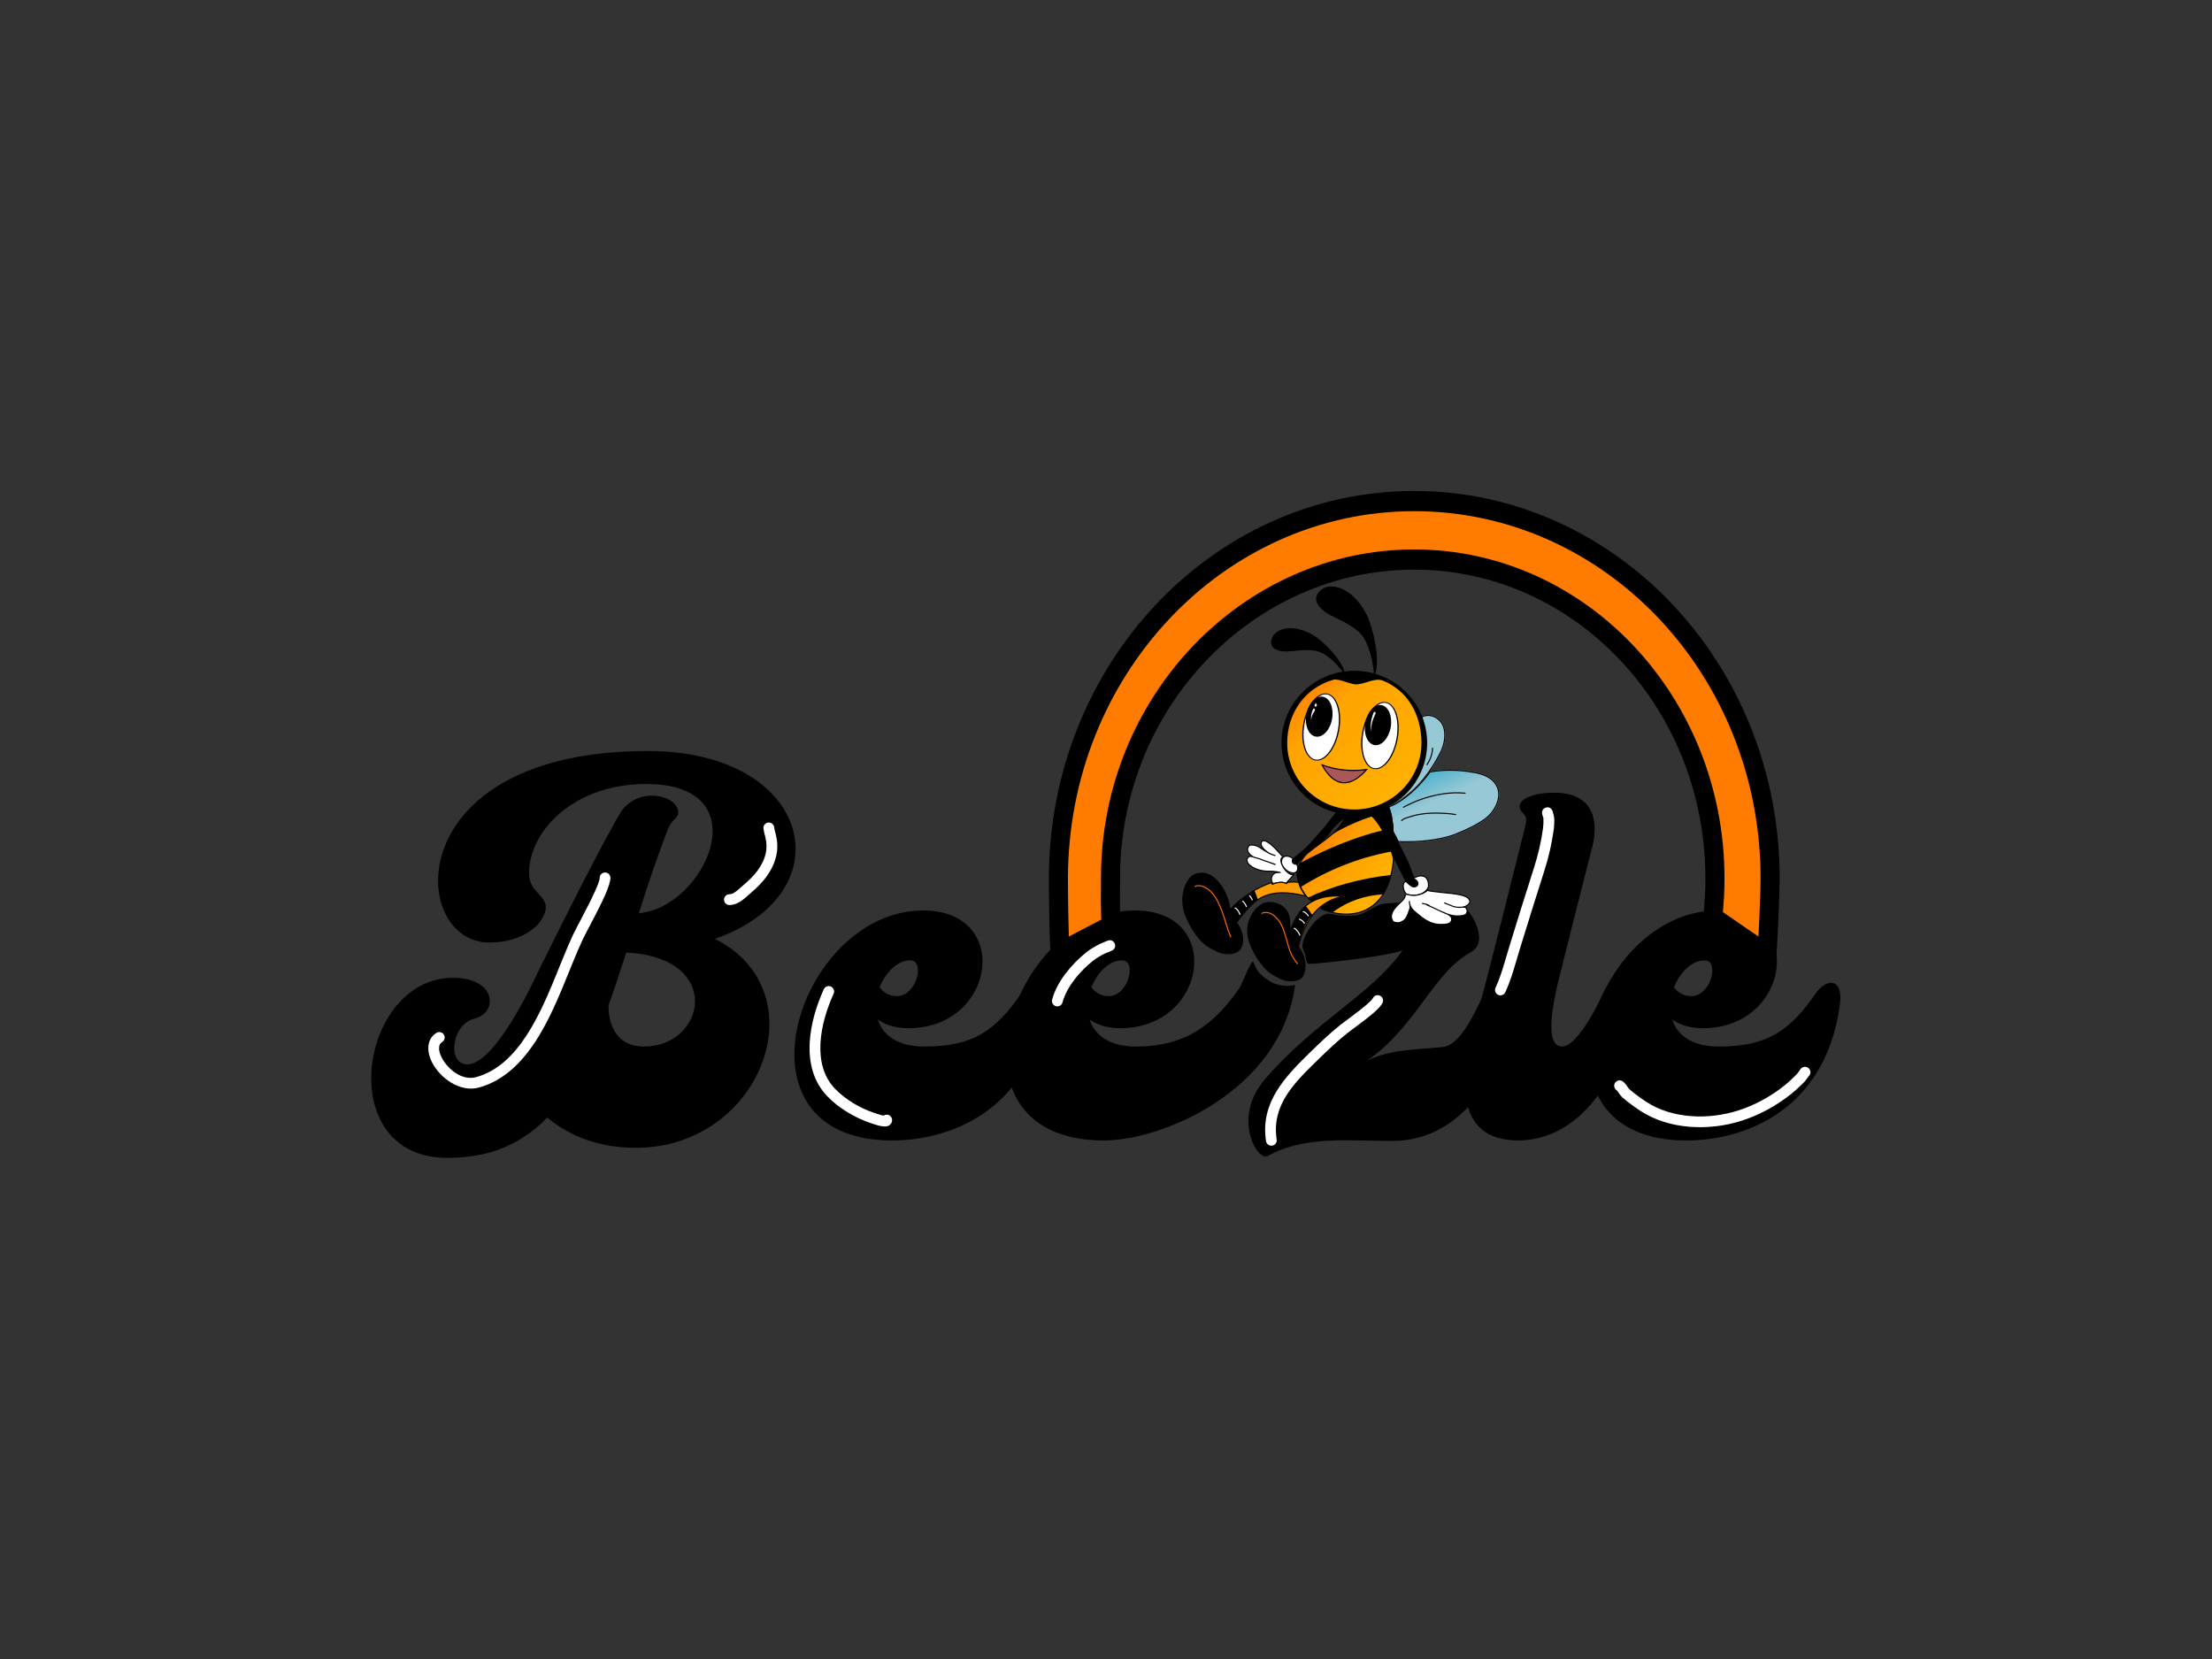 <?xml version="1.0" encoding="UTF-8" standalone="no"?>
<!DOCTYPE svg PUBLIC "-//W3C//DTD SVG 1.1//EN" "http://www.w3.org/Graphics/SVG/1.1/DTD/svg11.dtd">
<svg width="100%" height="100%" viewBox="0 0 2048 1536" version="1.1" xmlns="http://www.w3.org/2000/svg" xmlns:xlink="http://www.w3.org/1999/xlink" xml:space="preserve" xmlns:serif="http://www.serif.com/" style="fill-rule:evenodd;clip-rule:evenodd;stroke-linecap:round;stroke-linejoin:round;stroke-miterlimit:1.5;">
    <rect x="0" y="0" width="2048" height="1536" fill="#333333" stroke="none"/>
    <g transform="matrix(1,0,0,1,0,37.709)">
        <g transform="matrix(2.129,0,0,2.257,-653.433,-933.445)">
            <path d="M588.679,704.945C480.039,704.945 484.55,783.513 519.698,783.513C533.795,783.513 542.629,776.746 544.133,770.355C545.449,763.965 536.99,763.401 536.99,755.131C536.99,737.65 556.538,718.479 587.927,718.479C638.113,718.479 613.49,769.228 584.732,771.483C588.491,760.206 592.626,748.74 597.325,737.087C599.205,732.576 602.212,732.576 601.836,729.756C601.085,722.614 583.792,719.606 576.838,730.132C569.883,740.846 552.591,773.175 541.501,794.414C537.93,801.557 521.954,833.51 510.112,833.51C501.278,833.51 503.158,816.969 513.308,814.714C523.457,812.458 523.081,797.985 503.91,797.985C463.122,797.985 451.281,871.854 501.466,871.854C520.45,871.854 534.171,865.839 544.885,855.313C552.027,860.952 564.433,867.718 583.416,867.718C638.301,867.718 663.487,803.624 617.813,782.009C674.953,763.213 660.292,704.945 588.679,704.945ZM586.988,826.179C570.447,826.179 571.575,809.263 571.575,809.263C574.206,802.309 576.65,795.166 579.281,787.648L579.469,787.648C621.76,789.715 613.866,826.179 586.988,826.179Z" style="fill-rule:nonzero;"/>
        </g>
        <g transform="matrix(2.129,0,0,2.257,-653.433,-933.445)">
            <path d="M751.076,804.376C739.987,819.413 730.401,826.179 708.973,826.179C696.944,826.179 690.741,821.292 688.674,815.09C691.493,816.969 695.628,818.661 702.019,818.661C739.987,818.661 747.129,770.355 708.41,770.355C653.901,770.355 621.948,864.711 694.876,864.711C720.063,864.711 755.399,852.494 761.602,808.887C763.106,797.985 755.775,797.985 751.076,804.376ZM702.771,790.843C709.349,790.843 705.59,805.504 696.944,805.504C693.185,805.504 690.929,803.624 689.426,801.933C692.057,795.73 697.132,790.843 702.771,790.843Z" style="fill-rule:nonzero;"/>
        </g>
        <g transform="matrix(2.129,0,0,2.257,-653.433,-933.445)">
            <path d="M845.991,802.118C834.902,817.155 822.501,826.179 801.074,826.179C789.044,826.179 782.842,821.292 780.774,815.09C783.593,816.969 787.728,818.661 794.119,818.661C832.087,818.661 839.229,770.355 800.51,770.355C746.001,770.355 714.048,864.711 786.977,864.711C812.163,864.711 863.948,844.488 870.15,800.881C867.124,801.722 862.013,801.14 859.5,799.634C854.189,796.45 853.413,794.842 852.087,791.652C851.286,789.724 847.84,798.986 845.991,802.118ZM794.871,790.843C801.449,790.843 797.69,805.504 789.044,805.504C785.285,805.504 783.029,803.624 781.526,801.933C784.157,795.73 789.232,790.843 794.871,790.843Z" style="fill-rule:nonzero;"/>
        </g>
        <g transform="matrix(2.129,0,0,2.257,-653.433,-933.445)">
            <path d="M952.193,804.564C947.306,814.526 941.479,825.616 934.337,826.367C923.999,827.495 911.594,827.119 901.444,832.006C923.059,817.721 930.014,796.106 946.554,787.46C957.08,782.009 941.667,762.461 935.653,764.341C931.85,765.777 926.116,766.409 920.315,766.816C916.664,767.071 912.986,767.238 909.745,767.459C904.632,767.808 901.119,771.858 896.86,772.33C889.761,773.117 885.23,771.507 884.155,771.686C880.236,772.338 874.285,778.781 873.36,784.35C873.112,785.848 874.018,787.049 874.476,788.47C875.051,790.256 874.857,792.291 876.302,792.288C880.176,792.281 911.59,789.008 916.857,786.708C903.699,804.564 878.889,815.654 857.086,839.525C842.613,855.125 853.514,873.357 858.213,871.102C874.378,862.644 892.798,864.899 912.534,864.899C943.359,864.899 962.719,835.201 962.719,809.075C962.719,800.429 956.704,795.542 952.193,804.564Z" style="fill-rule:nonzero;"/>
        </g>
        <g transform="matrix(2.129,0,0,2.257,-653.433,-933.445)">
            <path d="M982.83,722.05C974.372,722.05 967.794,724.305 967.794,727.689C967.794,730.884 971.553,730.132 970.425,735.019C969.673,737.838 955.388,791.783 952.757,800.993C951.065,807.008 949.374,813.022 948.246,816.781C942.043,836.893 938.472,864.711 967.042,864.711C995.612,864.711 1014.6,835.014 1014.6,808.887C1014.6,800.241 1008.58,795.354 1004.07,804.376C999.183,814.338 991.665,826.179 986.214,826.179C980.011,826.179 980.951,814.902 983.77,802.684C984.71,798.737 997.679,750.244 998.807,746.297C1002.94,733.139 999.559,722.05 982.83,722.05Z" style="fill-rule:nonzero;"/>
        </g>
        <g transform="matrix(2.129,0,0,2.257,-653.433,-933.445)">
            <path d="M1096.55,804.376C1085.46,819.413 1075.87,826.179 1054.44,826.179C1042.41,826.179 1036.21,821.292 1034.14,815.09C1036.96,816.969 1041.1,818.661 1047.49,818.661C1085.46,818.661 1092.6,770.355 1053.88,770.355C999.371,770.355 967.418,864.711 1040.35,864.711C1065.53,864.711 1100.87,852.494 1107.07,808.887C1108.58,797.985 1101.25,797.985 1096.55,804.376ZM1048.24,790.843C1054.82,790.843 1051.06,805.504 1042.41,805.504C1038.65,805.504 1036.4,803.624 1034.89,801.933C1037.53,795.73 1042.6,790.843 1048.24,790.843Z" style="fill-rule:nonzero;"/>
        </g>
    </g>
    <g transform="matrix(0.277,0,0,0.277,979.01,519.828)">
        <g transform="matrix(1,0,0,1,5.632,-6.524)">
            <path d="M1211.11,525.426C1236.57,508.667 1275.58,526.627 1286.67,558.099C1295.22,582.378 1290.76,615.028 1279.27,639.854C1266.6,667.254 1239.85,712.464 1206.55,749.911C1170.25,790.721 1105.35,837.309 1067.47,839.226C1192.86,769.462 1229.16,640.173 1211.11,525.426Z" style="fill:rgb(151,200,213);"/>
            <path d="M1211.11,525.426C1236.57,508.667 1275.58,526.627 1286.67,558.099C1295.22,582.378 1290.76,615.028 1279.27,639.854C1266.6,667.254 1239.85,712.464 1206.55,749.911C1170.25,790.721 1105.35,837.309 1067.47,839.226C1192.86,769.462 1229.16,640.173 1211.11,525.426ZM1215.04,527.251C1223.97,522.189 1234.49,521.523 1244.61,524.123C1261.32,528.417 1277.01,541.571 1283.26,559.299C1291.52,582.774 1287.1,614.332 1275.99,638.337C1263.42,665.517 1236.89,710.362 1203.85,747.509C1182.29,771.74 1150.55,798.028 1120.51,815.593C1109.16,822.229 1098.07,827.632 1087.89,831.156C1198.92,759.039 1231.55,636.858 1215.04,527.251L1215.04,527.251Z"/>
        </g>
        <g transform="matrix(1,0,0,1,172.633,16.169)">
            <circle cx="820.267" cy="596.199" r="235.6" style="fill:url(#_Linear1);"/>
        </g>
        <g transform="matrix(1.566,0,0,1.552,-749.175,-225.022)">
            <path d="M1112.14,380.415C1197.94,380.415 1267.6,450.074 1267.6,535.874C1267.6,621.675 1197.94,691.334 1112.14,691.334C1026.34,691.334 956.684,621.675 956.684,535.874C956.684,450.074 1026.34,380.415 1112.14,380.415ZM1117.97,409.675C1137.73,408.05 1156.47,395.13 1172.67,401.491C1225.92,422.399 1255.42,475.245 1255.42,535.874C1255.42,614.951 1191.22,679.152 1112.14,679.152C1033.07,679.152 968.867,614.951 968.867,535.874C968.867,470.901 1007.35,417.438 1066.67,399.911C1079.55,396.106 1103.92,410.831 1117.97,409.675Z"/>
        </g>
        <g transform="matrix(1.366,0.243,-0.168,0.946,-188.745,-191.259)">
            <ellipse cx="853.521" cy="567.872" rx="42.41" ry="116.605" style="fill:white;stroke:black;stroke-width:3.03px;"/>
        </g>
        <g transform="matrix(1.352,0.241,-0.169,0.947,20.045,-161.548)">
            <ellipse cx="853.521" cy="567.872" rx="42.41" ry="116.605" style="fill:white;stroke:black;stroke-width:3.05px;"/>
        </g>
        <g transform="matrix(1.013,0.18,-0.102,0.571,68.487,40.85)">
            <ellipse cx="853.521" cy="567.872" rx="42.41" ry="116.605"/>
        </g>
        <g transform="matrix(1.002,0.178,-0.102,0.572,274.205,70.246)">
            <ellipse cx="853.521" cy="567.872" rx="42.41" ry="116.605"/>
        </g>
        <g transform="matrix(0.145,0.026,-0.01,0.054,745.363,427.366)">
            <ellipse cx="853.521" cy="567.872" rx="42.41" ry="116.605" style="fill:white;stroke:black;stroke-width:32.61px;"/>
        </g>
        <g transform="matrix(0.145,0.026,-0.01,0.054,739.129,444.205)">
            <path d="M853.521,451.267C876.928,451.267 895.931,503.516 895.931,567.872C895.931,596.53 855.59,775.083 849.714,957.894C842.394,1185.61 868.191,1423.13 855.207,1423.13C842.134,1423.13 808.178,1175.78 799.932,946.722C793.414,765.671 811.111,596.283 811.111,567.872C811.111,503.516 830.114,451.267 853.521,451.267Z" style="fill:white;stroke:black;stroke-width:32.61px;"/>
        </g>
        <g transform="matrix(0.143,0.025,-0.01,0.054,943.451,455.735)">
            <path d="M853.521,451.267C876.928,451.267 895.931,503.516 895.931,567.872C895.931,596.406 857.768,878.135 853.652,1169.89C848.486,1536.15 876.07,1924.96 863.041,1924.96C850.126,1924.96 806.535,1556.68 796.156,1193.05C787.724,897.646 811.111,596.719 811.111,567.872C811.111,503.516 830.114,451.267 853.521,451.267Z" style="fill:white;stroke:black;stroke-width:32.91px;"/>
        </g>
        <g transform="matrix(0.997,-0.072,0.072,0.997,-54.12,55.692)">
            <path d="M888.456,687.378C925.112,773.379 982.379,777.487 1043.71,714.759C991.637,719.065 938.449,710.473 888.456,687.378Z" style="fill:rgb(170,87,87);"/>
            <path d="M888.456,687.378C906.784,730.378 930.265,752.906 956.83,756.842C983.395,760.778 1013.05,746.123 1043.71,714.759C991.637,719.065 938.449,710.473 888.456,687.378ZM895.621,694.511C940.502,713.631 987.699,721.43 1034.23,719.018C1007.09,744.688 981.032,756.775 957.36,753.267C933.568,749.742 912.638,730.462 895.618,694.508L895.621,694.511Z"/>
        </g>
        <path d="M1058.34,382.936C1056.25,339.223 1041.45,270.509 1012.9,241.131C980.066,207.337 930.918,191.609 900.909,172.867C874.644,156.464 857.924,133.626 867.382,112.708C890.383,61.841 985.106,72.232 1038.44,187.932C1067.84,263.512 1077.14,356.253 1058.34,382.936Z"/>
        <g transform="matrix(0.705,-0.422,0.41,0.684,56.946,562.798)">
            <path d="M1058.34,382.936C1056.25,339.223 1041.45,270.509 1012.9,241.131C980.066,207.337 930.918,191.609 900.909,172.867C874.644,156.464 857.924,133.626 867.382,112.708C890.383,61.841 985.106,72.232 1038.44,187.932C1067.84,263.512 1077.14,356.253 1058.34,382.936Z"/>
        </g>
        <path d="M1244.43,701.692C1207.37,754.221 1149.37,805.607 1105.25,818.933C1119.69,859.877 1116.67,870.824 1120.62,904.458C1129.66,918.87 1137.84,937.778 1137.84,937.778C1138.31,938.562 1179.59,940.088 1221.95,936.369C1261.27,932.916 1301.04,924.551 1322.05,916.727C1373.43,897.593 1419.19,873.165 1438.72,855.417C1492.17,806.839 1501.74,718.663 1387.28,702.57C1344.18,695.582 1302.49,692.262 1244.43,701.692Z" style="fill:url(#_Linear2);"/>
        <path d="M1244.43,701.692C1207.37,754.221 1149.37,805.607 1105.25,818.933C1119.69,859.877 1116.67,870.824 1120.62,904.458C1129.66,918.87 1137.84,937.778 1137.84,937.778C1138.31,938.562 1179.59,940.088 1221.95,936.369C1261.27,932.916 1301.04,924.551 1322.05,916.727C1373.43,897.593 1419.19,873.165 1438.72,855.417C1492.17,806.839 1501.74,718.663 1387.28,702.57C1344.18,695.582 1302.49,692.262 1244.43,701.692ZM1140.35,934.511C1138.09,929.474 1131.42,915.016 1124.11,903.229C1120.38,870.887 1122.95,859.396 1109.88,821.239C1153.74,806.263 1209.93,756.378 1246.51,705.018L1246.51,705.019C1303.31,695.963 1344.32,699.266 1386.7,706.137L1386.74,706.143C1430.96,712.36 1456.17,729.382 1467,750.955C1483.17,783.173 1467.1,824.74 1436.29,852.743C1416.96,870.306 1371.64,894.404 1320.79,913.34C1299.98,921.09 1260.58,929.349 1221.63,932.769C1185.05,935.981 1149.27,935.267 1140.35,934.511Z"/>
        <path d="M1065.31,832.091C1065.41,831.815 1071.69,838.497 1072.29,839.147C1076.83,844.059 1080.82,849.112 1084.67,854.593C1096.63,871.572 1109.1,888.046 1120.8,905.223C1135.62,926.985 1146.3,950.923 1158.12,974.195C1169.2,996.02 1177.62,1011.73 1184.77,1035.17C1186.75,1041.67 1192.13,1055.8 1195.87,1061.45C1199.33,1066.68 1214.05,1074.06 1204.38,1082.35C1203.2,1083.36 1202.42,1084.39 1201.09,1085.16C1180.5,1097.19 1163.07,1069.73 1155.06,1053.7C1153.02,1049.64 1151.3,1045.55 1149.17,1041.52C1135.38,1015.44 1122.94,988.662 1109.98,962.051C1102.7,947.117 1096.27,931.073 1086.5,917.532C1072.73,898.47 1061.58,877.65 1047.46,858.857C1043.13,853.089 1039.09,846.267 1033.86,841.323C1032.59,840.119 1028.13,838.118 1027.49,836.538C1027.41,836.346 1029.93,836.204 1030.28,836.139C1032.35,835.742 1034.41,835.082 1036.46,834.545C1043.27,832.753 1049.89,832.379 1056.72,831.276C1058.68,830.96 1055.96,823.803 1057.87,823.437C1059.1,823.201 1065.22,819.612 1065.22,819.612C1069.43,818.934 1084.65,820.811 1065.31,832.091Z"/>
        <path d="M1193.7,1059.29C1194.11,1057.45 1198.19,1056.25 1199.71,1055.75C1206.15,1053.63 1216.42,1054.16 1222.86,1056.23C1229.33,1058.3 1236.63,1063.92 1237.51,1071.16C1237.93,1074.63 1236.29,1078.62 1235.86,1082.06C1235.46,1085.29 1235.44,1088.89 1234.34,1091.98C1231.08,1101.09 1224.57,1109.04 1215.21,1111.65C1208.16,1113.63 1199.4,1113.81 1192.14,1112.9" style="fill:none;"/>
        <path d="M1188.62,1059.57C1188.92,1058.29 1191.98,1057.78 1192.99,1057.33C1198.57,1054.87 1204.2,1052.12 1210.33,1051.37C1231.04,1048.86 1240.64,1061.37 1240.33,1084.24C1240.17,1095.4 1223.88,1111.09 1205.01,1114.43C1192.85,1116.58 1177.4,1116.18 1169.02,1112.66C1154.5,1106.54 1150.25,1069.09 1165.72,1070.03C1166.19,1070.06 1182.78,1088.76 1192.18,1087.89C1205.17,1086.68 1208.78,1075.77 1201.34,1067.55C1197.13,1062.9 1189.92,1059.41 1188.62,1059.57Z" style="fill:white;"/>
        <path d="M1188.68,1061.38C1188.81,1061.41 1189.7,1061.68 1190.41,1062C1193.07,1063.18 1197.23,1065.7 1200,1068.76C1203.18,1072.27 1204.11,1076.33 1202.75,1079.67C1201.36,1083.07 1197.66,1085.57 1192.01,1086.09C1189.33,1086.34 1186.03,1084.67 1182.71,1082.46C1177.25,1078.82 1171.85,1073.51 1169.03,1070.7C1167.82,1069.5 1167.01,1068.71 1166.79,1068.56C1166.36,1068.27 1166.01,1068.24 1165.83,1068.23C1158.68,1067.79 1154.77,1074.14 1154.21,1082.75C1153.76,1089.76 1155.47,1098.19 1158.88,1104.65C1161.26,1109.17 1164.49,1112.71 1168.32,1114.32C1176.94,1117.95 1192.82,1118.42 1205.33,1116.21C1217.06,1114.13 1227.83,1107.45 1234.6,1099.94C1239.3,1094.72 1242.07,1089.08 1242.13,1084.27C1242.33,1069.81 1238.59,1059.35 1230.99,1053.81C1225.87,1050.08 1218.94,1048.51 1210.11,1049.58C1203.8,1050.34 1198,1053.14 1192.26,1055.68C1191.52,1056.01 1189.72,1056.39 1188.6,1057.04C1187.65,1057.6 1187.05,1058.35 1186.86,1059.16C1186.73,1059.73 1186.88,1060.34 1187.28,1060.78C1187.63,1061.18 1188.15,1061.39 1188.68,1061.38ZM1165.03,1071.82L1165.06,1071.85C1167.28,1074.02 1175.09,1082.18 1182.53,1086.62C1186.03,1088.71 1189.5,1089.95 1192.34,1089.69C1199.69,1089.01 1204.29,1085.45 1206.09,1081.04C1207.92,1076.56 1206.94,1071.05 1202.68,1066.34C1199.93,1063.3 1195.97,1060.72 1193.02,1059.24C1193.3,1059.15 1193.54,1059.07 1193.72,1058.99C1199.14,1056.59 1204.59,1053.89 1210.55,1053.17C1218.28,1052.23 1224.38,1053.46 1228.86,1056.73C1235.69,1061.7 1238.7,1071.23 1238.52,1084.22C1238.46,1088.33 1235.93,1093.07 1231.92,1097.52C1225.62,1104.5 1215.6,1110.72 1204.7,1112.65C1192.88,1114.74 1177.86,1114.42 1169.72,1110.99C1166.58,1109.67 1164.03,1106.67 1162.07,1102.96C1158.96,1097.07 1157.41,1089.38 1157.82,1082.98C1158,1080.26 1158.53,1077.78 1159.48,1075.81C1160.63,1073.45 1162.43,1071.88 1165.03,1071.82Z"/>
        <path d="M1236.09,1100.05C1235.78,1099.39 1238.63,1099.65 1238.85,1099.76C1239.88,1100.31 1240.36,1100.5 1241.56,1100.77C1244.94,1101.52 1248.47,1102.05 1251.89,1102.55C1262.7,1104.1 1273.58,1105.14 1284.42,1106.34C1306.87,1108.83 1329.04,1109.94 1350.99,1115.63C1360.42,1118.07 1372.76,1122.14 1377.26,1131.69C1380.91,1139.44 1375.36,1145.34 1369.3,1149.62C1356.97,1158.33 1335.95,1157.35 1322.25,1152.7C1315.97,1150.57 1309.99,1147.76 1303.85,1145.39C1302.04,1144.69 1297.56,1144.01 1296.54,1142.56C1296.02,1141.82 1294.4,1141.6 1294.4,1141.6C1294.4,1141.6 1293.73,1141.3 1294.4,1141.6C1295.7,1142.17 1299.09,1143.74 1300.44,1144.26C1304.86,1145.96 1309.2,1147.29 1313.62,1149.39C1320.61,1152.71 1330.88,1155.57 1338.91,1156C1346,1156.38 1357.07,1154.6 1361.78,1155.8C1366.48,1157 1370.22,1164.2 1369.29,1170.97C1368.73,1175.07 1366.5,1178.5 1363.81,1180.17C1357.16,1184.31 1351.25,1183.77 1343.44,1184.62C1311.14,1188.12 1277.43,1166.24 1248.96,1154.16C1240.18,1150.43 1244.26,1149.72 1235.3,1146.59C1232.48,1145.61 1228.89,1144.87 1225.95,1144.37C1224.46,1144.11 1220.03,1143.14 1220.03,1143.14C1220.03,1143.14 1226.58,1144.48 1227.52,1144.64C1229.63,1145 1228.44,1144.91 1230.56,1145.2C1236.59,1146.03 1244.6,1152.7 1250.3,1154.73C1255.29,1156.51 1244.04,1152.18 1248.96,1154.16C1253.76,1156.08 1260.19,1159.01 1264.73,1161.44C1276.26,1167.62 1288.61,1172.04 1300.5,1177.45C1307.18,1180.5 1314.04,1183.76 1316.96,1190.75C1317.71,1192.53 1317.9,1198.74 1317.14,1200.71C1315.61,1204.69 1312.67,1207.94 1309.07,1209.61C1303.04,1212.41 1295.75,1212.85 1288.74,1213.3C1285.23,1213.52 1279.5,1213.51 1276,1213.28C1242.56,1211.06 1221.01,1192.72 1195.55,1171.32C1185.59,1162.94 1179.16,1153.87 1176.71,1142.27C1176.25,1140.1 1176.54,1137.59 1176.62,1136.48C1176.63,1136.34 1176.62,1136.25 1176.62,1136.48C1176.63,1137.71 1176.42,1141.08 1176.71,1142.27C1178.19,1148.27 1178.96,1151.89 1178.32,1158.05C1177.9,1162.13 1175.91,1166.36 1174.61,1170.21C1170.97,1180.92 1166.22,1194.75 1156.12,1201.12C1152.31,1203.52 1146.04,1206.61 1141.68,1207.4C1137,1208.24 1124.65,1207.2 1121.22,1202.36C1118.41,1198.37 1116.37,1191.26 1116.4,1186.84C1116.51,1165.39 1138.97,1147.82 1153.15,1133.52C1157.07,1129.56 1160.24,1124.62 1162.08,1119.37C1162.65,1117.73 1163.36,1116.12 1163.65,1114.41C1163.8,1113.53 1163.75,1111.72 1163.75,1111.72C1163.75,1111.72 1166.3,1112.33 1167.55,1112.74C1170.12,1113.57 1172.96,1113.57 1175.57,1114.3C1182.9,1116.33 1190.59,1116.67 1198.14,1115.75C1207.54,1114.61 1217.71,1111.77 1226.07,1106.94C1228.95,1105.27 1232.35,1103.61 1234.63,1101.2C1235.5,1100.28 1236.68,1099.75 1237.51,1099.17C1237.91,1098.88 1236.2,1099.38 1236.09,1100.05Z" style="fill:white;"/>
        <path d="M1235.12,1098.33C1235.65,1097.84 1236.52,1097.46 1236.97,1097.35C1237.95,1097.11 1238.59,1097.55 1238.94,1097.95C1239.34,1098.03 1239.62,1098.12 1239.7,1098.17C1240.56,1098.63 1240.96,1098.78 1241.95,1099C1245.29,1099.75 1248.77,1100.27 1252.15,1100.76C1262.93,1102.31 1273.8,1103.34 1284.62,1104.54C1307.15,1107.04 1329.41,1108.17 1351.44,1113.88C1357.27,1115.39 1364.16,1117.52 1369.75,1121.09C1373.67,1123.59 1376.95,1126.79 1378.89,1130.92C1382.97,1139.57 1377.11,1146.32 1370.35,1151.1C1368.35,1152.51 1366.13,1153.67 1363.76,1154.62C1365.44,1155.44 1366.98,1156.86 1368.22,1158.7C1370.44,1162.02 1371.7,1166.7 1371.08,1171.22C1370.43,1175.91 1367.83,1179.8 1364.76,1181.71C1357.86,1186 1351.74,1185.54 1343.63,1186.41C1333.93,1187.46 1324.09,1186.28 1314.3,1183.76C1316.1,1185.51 1317.59,1187.57 1318.63,1190.05C1319.05,1191.06 1319.37,1193.32 1319.42,1195.61C1319.48,1197.91 1319.26,1200.24 1318.83,1201.36C1317.12,1205.79 1313.83,1209.39 1309.84,1211.25C1303.61,1214.14 1296.09,1214.64 1288.85,1215.1C1285.28,1215.33 1279.44,1215.32 1275.88,1215.08C1242.03,1212.84 1220.16,1194.36 1194.39,1172.7C1188.42,1167.68 1183.68,1162.41 1180.27,1156.53C1180.23,1157.08 1180.18,1157.65 1180.12,1158.24C1179.68,1162.45 1177.67,1166.82 1176.32,1170.8C1172.56,1181.86 1167.52,1196.07 1157.09,1202.65C1153.1,1205.16 1146.56,1208.36 1142,1209.18C1139.02,1209.71 1133.12,1209.56 1128.09,1208.21C1124.46,1207.25 1121.32,1205.62 1119.75,1203.4C1116.74,1199.14 1114.57,1191.55 1114.59,1186.83C1114.64,1177.89 1118.37,1169.57 1123.83,1161.88C1131.74,1150.73 1143.3,1140.89 1151.87,1132.25C1155.6,1128.48 1158.62,1123.78 1160.37,1118.77C1160.91,1117.23 1161.59,1115.71 1161.87,1114.1C1161.99,1113.41 1161.95,1111.82 1161.95,1111.82C1161.95,1111.82 1163.75,1113.53 1163.75,1113.53L1163.83,1113.38C1164.17,1112.75 1165.51,1110.32 1165.56,1111.7C1165.55,1110.89 1164.99,1110.16 1164.17,1109.96C1164.17,1109.96 1166.81,1110.6 1168.1,1111.02C1170.66,1111.84 1173.47,1111.84 1176.05,1112.56C1183.16,1114.52 1190.61,1114.85 1197.92,1113.96C1207.09,1112.84 1217.01,1110.09 1225.16,1105.37C1227.9,1103.79 1231.15,1102.25 1233.32,1099.95C1233.69,1099.56 1234.12,1099.22 1234.55,1098.92C1234.68,1098.71 1234.87,1098.5 1235.12,1098.33ZM1237.22,1101.46C1237.11,1101.55 1236.98,1101.63 1236.84,1101.69C1236.53,1101.91 1236.22,1102.15 1235.94,1102.44C1233.54,1104.97 1230,1106.75 1226.97,1108.5C1218.41,1113.46 1207.99,1116.37 1198.36,1117.55C1190.58,1118.49 1182.65,1118.13 1175.09,1116.04C1172.45,1115.31 1169.59,1115.3 1166.99,1114.45C1166.59,1114.33 1166.05,1114.17 1165.51,1114.03C1165.49,1114.28 1165.46,1114.52 1165.43,1114.72C1165.12,1116.52 1164.38,1118.24 1163.78,1119.96C1161.86,1125.47 1158.55,1130.64 1154.43,1134.79C1147.38,1141.91 1138.25,1149.84 1130.89,1158.66C1123.77,1167.18 1118.26,1176.53 1118.2,1186.85C1118.18,1190.97 1120.07,1197.6 1122.7,1201.31C1123.87,1202.97 1126.32,1204 1129.02,1204.72C1133.48,1205.91 1138.72,1206.1 1141.36,1205.62C1145.53,1204.87 1151.51,1201.89 1155.16,1199.59C1164.92,1193.43 1169.38,1179.99 1172.89,1169.63C1174.16,1165.9 1176.11,1161.82 1176.52,1157.86C1177.04,1152.89 1176.59,1149.63 1175.58,1145.29C1175.34,1144.42 1175.13,1143.54 1174.94,1142.64L1174.93,1142.57L1174.92,1142.52C1174.46,1140.22 1174.73,1137.61 1174.82,1136.4C1174.82,1136.11 1174.86,1135.98 1174.86,1135.95C1175.11,1134.81 1175.97,1134.63 1176.22,1134.58C1176.68,1134.47 1177.14,1134.52 1177.6,1134.81C1177.8,1134.94 1178.12,1135.18 1178.32,1135.71C1178.33,1135.74 1178.44,1136.09 1178.43,1136.53C1178.43,1137.6 1178.24,1140.21 1178.4,1141.49L1178.41,1141.52C1178.42,1141.58 1178.43,1141.64 1178.44,1141.7L1178.74,1142.97C1178.83,1143.34 1178.92,1143.7 1179.01,1144.06L1179.08,1144.39C1181.81,1154.42 1187.82,1162.45 1196.71,1169.93C1221.85,1191.07 1243.1,1209.29 1276.12,1211.48C1279.55,1211.7 1285.18,1211.71 1288.62,1211.5C1295.41,1211.06 1302.47,1210.68 1308.31,1207.97C1311.5,1206.49 1314.09,1203.59 1315.45,1200.06C1315.78,1199.21 1315.85,1197.44 1315.81,1195.7C1315.77,1193.95 1315.62,1192.21 1315.3,1191.44C1312.6,1184.99 1306.23,1182.05 1300.05,1179.24C1298.05,1178.49 1296.06,1177.71 1294.08,1176.9C1288.76,1174.73 1283.5,1172.35 1278.32,1169.91C1273.42,1167.78 1268.58,1165.56 1263.88,1163.03C1263.59,1162.88 1263.29,1162.72 1262.99,1162.56C1258.43,1160.38 1253.97,1158.29 1249.63,1156.41C1249.01,1156.18 1248.36,1155.91 1247.69,1155.59C1234.21,1150.16 1230.61,1147.82 1232.36,1147.58C1231.31,1147.3 1230.23,1147.04 1229.16,1146.82L1229.07,1146.8C1229.03,1146.79 1228.99,1146.79 1228.95,1146.78L1228.83,1146.75C1227.73,1146.52 1226.65,1146.32 1225.65,1146.15C1224.14,1145.89 1219.65,1144.91 1219.65,1144.91C1218.68,1144.7 1218.06,1143.74 1218.27,1142.77C1218.47,1141.8 1219.42,1141.17 1220.39,1141.37C1220.39,1141.37 1226.9,1142.7 1227.83,1142.86C1228.84,1143.03 1229.08,1143.1 1229.3,1143.16L1229.81,1143.26C1230.02,1143.3 1230.33,1143.35 1230.8,1143.41C1232.02,1143.58 1233.31,1143.95 1234.64,1144.48C1235.07,1144.61 1235.49,1144.75 1235.89,1144.88C1240.76,1146.59 1242.08,1147.66 1243.38,1148.78C1243.8,1149.14 1244.22,1149.52 1244.79,1149.93C1246.08,1150.69 1247.34,1151.4 1248.53,1151.99L1248.6,1152.03L1248.68,1152.06L1249.39,1152.33C1250.45,1152.74 1251.94,1153.33 1252.3,1153.49C1252.48,1153.58 1252.64,1153.68 1252.76,1153.78C1256.72,1155.46 1261.18,1157.54 1264.72,1159.39C1269.66,1161.76 1274.72,1164.23 1279.85,1166.64C1286.97,1169.73 1294.19,1172.59 1301.24,1175.81L1301.45,1175.9C1315.28,1181.04 1329.39,1184.32 1343.24,1182.82C1350.75,1182.01 1356.46,1182.61 1362.86,1178.64C1365.16,1177.21 1367.02,1174.24 1367.5,1170.73C1367.99,1167.12 1367,1163.37 1365.22,1160.72C1364.16,1159.14 1362.83,1157.93 1361.33,1157.55C1359.57,1157.1 1356.86,1157.13 1353.82,1157.27L1353.79,1157.27C1349.2,1157.98 1344.39,1158.13 1339.69,1157.84C1339.39,1157.83 1339.1,1157.82 1338.82,1157.8C1336,1157.65 1332.92,1157.21 1329.8,1156.56C1327.27,1156.06 1324.85,1155.44 1322.6,1154.72C1319.06,1153.65 1315.69,1152.37 1312.84,1151.03L1312.84,1151.02C1310.89,1150.21 1308.94,1149.39 1306.99,1148.59C1305.05,1147.87 1303.12,1147.19 1301.18,1146.47C1299.98,1146.15 1298.61,1145.8 1297.54,1145.35C1296.66,1144.99 1295.94,1144.54 1295.45,1144.05C1294.73,1143.73 1294.1,1143.44 1293.67,1143.25C1293.6,1143.22 1293.53,1143.19 1293.47,1143.16L1293.38,1143.12C1293.37,1143.12 1293.35,1143.1 1293.34,1143.08C1292.17,1142.43 1292.39,1141.62 1292.97,1140.97C1293.06,1140.1 1293.51,1139.39 1294.78,1139.81C1294.81,1139.81 1294.83,1139.81 1294.84,1139.82L1294.93,1139.86C1295.33,1139.94 1296.12,1140.13 1296.77,1140.47C1297.09,1140.64 1297.38,1140.84 1297.62,1141.07C1298.92,1141.66 1300.33,1142.28 1301.09,1142.57C1301.55,1142.75 1302.01,1142.92 1302.47,1143.1C1303.26,1143.31 1303.99,1143.51 1304.5,1143.7C1305.8,1144.2 1307.1,1144.73 1308.39,1145.26C1310.38,1146 1312.37,1146.8 1314.38,1147.75C1317.16,1148.9 1319.96,1150.02 1322.83,1150.99C1323.22,1151.13 1323.63,1151.26 1324.04,1151.38C1326.63,1152.16 1329.32,1152.82 1331.95,1153.31C1333.86,1153.65 1335.82,1153.92 1337.81,1154.11C1338.21,1154.14 1338.61,1154.17 1339.01,1154.19C1343.21,1154.42 1348.83,1153.87 1353.66,1153.66L1353.97,1153.64C1359.29,1152.73 1364.25,1150.97 1368.26,1148.14C1373.61,1144.37 1378.85,1139.3 1375.62,1132.46C1373.54,1128.04 1369.6,1124.93 1365.13,1122.6C1360.43,1120.15 1355.13,1118.57 1350.53,1117.38C1328.67,1111.71 1306.59,1110.62 1284.22,1108.13C1273.36,1106.93 1262.46,1105.89 1251.63,1104.33C1248.16,1103.84 1244.59,1103.3 1241.16,1102.53C1239.87,1102.24 1239.29,1102.03 1238.26,1101.49L1237.22,1101.46Z"/>
        <path d="M1105.25,814.472L1091.9,823.766L1064.74,832.292L1123.39,909.977C1123.62,868.972 1114.22,830.245 1105.25,814.472Z"/>
        <path d="M1105.25,814.472L1091.9,823.766L1064.74,832.292L1123.39,909.977C1123.62,868.972 1114.22,830.245 1105.25,814.472ZM1103.94,819.789C1111.32,835.308 1118.43,865.709 1119.61,898.977C1119.61,898.972 1070.71,834.205 1070.71,834.205C1070.71,834.205 1093.51,827.048 1093.51,827.048L1103.94,819.789Z"/>
        <path d="M963.907,838.017L1036.16,836.685C1081.8,874.298 1107.56,933.507 1123.4,993.46C1110.45,1170.56 990.536,1206.33 882.163,1161.02C874.615,1157.86 887.819,1146.22 908.472,1137.99C932.865,1128.28 961.751,1119.83 961.256,1119.47C961.665,1115.54 932.854,1113.72 903.887,1118.47C883.169,1121.87 861.677,1130.82 853.929,1134.73C841.076,1141.22 795.166,1073.64 801.505,1035.22C804.773,1015.42 819.963,989.369 835.776,975.551C883.244,934.075 956.278,900.267 963.907,838.017Z" style="fill:url(#_Linear3);stroke:black;stroke-width:3.61px;stroke-linecap:butt;"/>
        <path d="M921.988,909.977C961.321,886.798 1011.21,864.339 1053.2,851.714C1055.15,849.504 1055.96,847.437 1055.86,845.532C1055.53,839.313 1045.57,834.815 1034.5,832.702L964.366,836.685C965.472,858.475 945.236,883.19 921.988,909.977Z"/>
        <path d="M811.384,1007.78C895.759,962.597 993.489,920.907 1085.86,899.049C1108.1,919.645 1115.41,943.188 1116.4,969.624C1004.91,990.068 905.15,1031.14 813.049,1088.12C798.463,1058.35 796.286,1034.96 811.384,1007.78Z"/>
        <path d="M836.794,1123.99C914.566,1086.68 1012.24,1059.05 1116.4,1047.73C1109.33,1069.52 1100.61,1092.38 1089.13,1112.65C1031.02,1116.14 974.471,1132.7 920.696,1172.29C902.429,1169.48 888.571,1164.7 879.498,1157.78C885.997,1144.55 919.739,1132.6 962.153,1119.12C933.052,1110.48 895.114,1117.62 851.678,1135.53C844.11,1131.64 838.11,1128.49 836.794,1123.99Z"/>
        <path d="M778.315,1001.75C779.228,1003.86 779.219,1006.88 780.117,1009.21C782.208,1014.65 786.009,1020.84 789.912,1025.13C791.344,1026.7 793.447,1028.48 794.984,1029.5C795.123,1029.6 795.997,1030.59 796.209,1030.38C796.71,1029.88 796.654,1026.42 796.908,1025.65C798.126,1022 799.919,1017.86 801.805,1014.46C806.884,1005.32 813.602,998.576 820.157,990.382C822.141,987.902 825.124,984.892 827.386,982.63C843.748,966.268 864.141,955.02 881.561,939.777C893.989,928.903 905.993,916.357 914.808,902.733C925.322,886.484 944.679,871.086 958.301,857.464C961.452,854.314 968.385,849.676 964.943,846.679C964.517,846.308 960.953,845.309 960.617,844.805C959.454,843.06 956.933,841.934 955.195,840.957C950.937,838.562 946.435,835.586 941.553,834.835C939.559,834.529 937.304,833.771 935.606,835.185C933.602,836.855 929.012,840.585 927.626,842.717C925.911,845.354 924.046,847.463 921.988,849.83C917.558,854.924 914.991,858.593 910.648,863.804C903.761,872.068 898.489,881.083 891.181,889.055C867.755,914.611 846.624,942.232 820.598,965.005C812.094,972.445 808.643,975.021 799.556,982.424C793.026,987.744 786.148,992.941 779.238,1000.69C778.407,1001.62 779.429,1008.18 780.117,1009.21"/>
        <path d="M787.716,992.614C785.784,991.801 784.053,990.557 782.189,989.601C778.116,987.512 773.336,985.524 768.723,985.078C766.036,984.818 763.087,984.697 760.485,985.541C749.39,989.142 746.669,1003.01 750.412,1012.8C751.867,1016.61 754.17,1019.76 756.582,1023.02C764.054,1033.1 777.012,1041.41 790.041,1040.99C804.839,1040.51 806.806,1019.68 798.038,1010.92C796.83,1009.71 796.903,1011.91 795.228,1011.77C792.688,1011.56 788.821,1009.83 787.324,1007.77C785.234,1004.9 784.685,1000.77 785.547,997.33C785.848,996.124 786.254,994.845 787.108,993.895C787.313,993.668 788.652,992.213 788.279,992.958" style="fill:white;"/>
        <path d="M795.254,1009.96C793.144,1009.74 790.004,1008.38 788.785,1006.71C786.997,1004.25 786.563,1000.72 787.3,997.769C787.532,996.841 787.794,995.834 788.451,995.104C788.501,995.049 788.694,994.851 788.88,994.661C789.306,994.512 789.677,994.202 789.895,993.766C790.499,992.559 789.92,991.841 789.754,991.633C789.438,991.235 789.004,990.967 788.404,990.943C786.519,990.148 784.834,988.927 783.014,987.993C778.746,985.805 773.73,983.747 768.897,983.28C765.97,982.996 762.762,982.903 759.928,983.823C747.836,987.746 744.645,1002.78 748.724,1013.45C750.239,1017.41 752.619,1020.7 755.13,1024.09C762.932,1034.62 776.495,1043.23 790.099,1042.79C798.448,1042.52 803.244,1036.59 804.65,1029.41C806.008,1022.47 804.096,1014.42 799.316,1009.64C798.115,1008.44 797.178,1008.63 796.47,1008.95C796.186,1009.08 795.905,1009.28 795.638,1009.55C795.542,1009.65 795.355,1009.85 795.254,1009.96ZM785.214,993.396C783.922,992.688 782.675,991.881 781.365,991.209C777.486,989.22 772.942,987.302 768.549,986.877C766.101,986.64 763.413,986.491 761.043,987.26C750.943,990.537 748.693,1003.25 752.1,1012.15C753.495,1015.8 755.72,1018.82 758.033,1021.94C765.176,1031.58 777.528,1039.58 789.983,1039.18C796.432,1038.97 800.018,1034.26 801.103,1028.71C802.173,1023.25 800.906,1016.93 797.406,1012.89C796.835,1013.34 796.109,1013.66 795.078,1013.58C792.107,1013.33 787.614,1011.24 785.862,1008.83C783.472,1005.55 782.808,1000.83 783.794,996.892C784.094,995.692 784.51,994.447 785.214,993.396Z"/>
        <path d="M753.918,987.688C754.8,987.913 751.432,984.58 750.769,983.956C749.223,982.501 747.919,980.815 746.495,979.247C743.062,975.469 739.429,971.885 736.049,968.056C725.576,956.191 714.604,945.112 700.837,937.04C697.338,934.989 688.559,930.855 684.602,934.759C679.431,939.86 680.128,947.596 683.803,953.251C690.104,962.945 700.353,971.573 710.716,976.684C714.579,978.589 718.726,979.883 722.741,981.408C723.96,981.871 725.286,982.374 726.552,982.707C727.054,982.839 728.085,982.98 728.085,982.98C728.085,982.98 726.553,982.583 725.805,982.328C723.892,981.675 721.948,981.184 720.013,980.604C714.971,979.091 710.338,976.922 705.752,974.367C701.291,971.881 696.78,969.411 692.512,966.602C689.22,964.435 685.914,962.279 682.558,960.207C679.759,958.478 676.985,956.746 674.206,954.983C667.514,950.738 659.06,948.066 651.114,947.863C647.56,947.772 643.608,947.559 640.654,949.927C638.609,951.565 637.794,953.914 636.979,956.305C636.402,957.998 635.45,959.832 635.408,961.648C635.173,971.682 642.813,979.152 650.192,984.701C657.855,990.463 667.238,990.718 676.219,994.253C684.395,997.471 691.638,1000.19 699.973,1002.85C706.682,1004.99 713.596,1007.81 720.002,1010C721.835,1010.62 723.664,1011.25 725.456,1011.98C726.198,1012.28 726.897,1012.6 727.659,1012.86C727.958,1012.96 728.555,1013.16 728.555,1013.16C728.555,1013.16 726.978,1012.59 726.278,1012.13C724.832,1011.2 722.884,1010.6 721.238,1010.04C716.568,1008.45 711.898,1006.86 707.229,1005.27C701.996,1003.48 696.732,1001.81 691.5,1000.03C687.986,998.834 684.304,997.405 680.845,996.056C677.703,994.83 674.627,993.362 671.269,992.59C668.45,991.942 665.841,991.259 663.084,990.415C661.386,989.894 659.445,989.311 657.764,988.738C653.767,987.376 650.285,986.111 646.104,985.684C643.798,985.449 640.61,986.655 638.522,988.026C636.783,989.169 633.719,994.346 633.658,995.844C633.172,1007.85 641.383,1014.91 650.863,1020.91C656.026,1024.18 663.408,1027.27 669.141,1029.46C681.48,1034.17 695.585,1035.43 708.71,1035.42C716.983,1035.41 725.073,1035.73 733.223,1037.27C735.665,1037.73 738.096,1038.19 740.553,1038.52C741.518,1038.64 742.404,1038.9 743.319,1039.21C743.73,1039.35 744.963,1039.77 744.552,1039.63C742.73,1039.01 740.277,1039.38 738.376,1039.4C729.143,1039.5 721.997,1042.92 717.814,1051.28C716.529,1053.85 715.256,1056.49 715.288,1059.43C715.339,1064.12 715.789,1069.48 718.638,1073.45C719.072,1074.06 720.902,1076.51 721.763,1076.39C730.91,1075.15 739.876,1072.41 749.309,1072.65C751.846,1072.71 754.435,1072.82 756.905,1073.49C759.348,1074.14 762.219,1075.51 764.717,1075.52C765.544,1075.53 766.986,1072.56 767.398,1072.06C772.92,1065.33 779.298,1059.49 784.753,1052.71C786.488,1050.55 792.386,1045.1 789.778,1046.04C767.939,1053.86 731.957,995.871 753.918,987.688Z" style="fill:white;"/>
        <path d="M687.721,961.325C686.324,960.429 684.92,959.542 683.508,958.669C680.715,956.944 677.947,955.217 675.174,953.457C668.215,949.043 659.423,946.268 651.161,946.057C647.196,945.955 642.82,945.875 639.524,948.517C637.2,950.379 636.195,953.004 635.269,955.722C634.635,957.582 633.648,959.612 633.601,961.606C633.383,970.936 639.462,978.256 646.238,983.882C643.585,983.632 639.921,984.945 637.53,986.516C636.336,987.301 634.53,989.698 633.314,991.9C632.428,993.504 631.883,995.022 631.853,995.771C631.338,1008.49 639.857,1016.09 649.897,1022.44C655.152,1025.76 662.661,1028.92 668.496,1031.15C681.037,1035.94 695.371,1037.23 708.711,1037.23C716.03,1037.22 723.204,1037.47 730.406,1038.61C724.268,1040.27 719.425,1044.03 716.198,1050.47C714.786,1053.3 713.446,1056.22 713.481,1059.45C713.536,1064.49 714.106,1070.23 717.17,1074.51C717.516,1074.99 718.652,1076.49 719.632,1077.31C720.496,1078.03 721.401,1078.27 722.007,1078.18C731.058,1076.95 739.928,1074.22 749.263,1074.45C751.659,1074.52 754.105,1074.61 756.437,1075.23C759.018,1075.92 762.066,1077.31 764.704,1077.33C765.222,1077.33 765.894,1077.12 766.524,1076.52C767.375,1075.7 768.446,1073.63 768.795,1073.21C774.321,1066.47 780.702,1060.63 786.161,1053.84C787.124,1052.64 789.382,1050.42 790.727,1048.87C791.578,1047.88 792.082,1047.01 792.183,1046.58C792.436,1045.49 791.972,1044.82 791.313,1044.42C790.99,1044.22 790.291,1043.93 789.169,1044.34C784.417,1046.04 778.967,1044.14 773.642,1040.41C765.075,1034.42 756.922,1023.63 752.421,1013.29C749.981,1007.69 748.604,1002.23 748.92,997.777C749.192,993.954 750.774,990.93 754.239,989.503L754.24,989.5C754.646,989.452 754.936,989.276 755.133,989.127C755.473,988.87 755.712,988.526 755.819,988.077C755.889,987.785 755.915,986.974 755.26,986.097C754.525,985.113 752.519,983.122 752.007,982.641C750.496,981.218 749.225,979.565 747.832,978.032C744.406,974.26 740.778,970.683 737.403,966.86C726.803,954.851 715.686,943.651 701.751,935.482C699.514,934.17 695.244,932.077 691.28,931.497C688.196,931.046 685.302,931.53 683.333,933.473C677.525,939.202 678.161,947.885 682.288,954.235C683.875,956.676 685.704,959.052 687.721,961.325ZM751.175,986.996C750.505,986.278 749.768,985.496 749.53,985.272C747.95,983.785 746.613,982.065 745.157,980.462C741.719,976.677 738.08,973.088 734.694,969.252C724.349,957.531 713.523,946.572 699.923,938.599C697.962,937.449 694.232,935.581 690.757,935.073C688.881,934.798 687.069,934.864 685.871,936.045C681.337,940.519 682.096,947.308 685.318,952.266C691.45,961.701 701.43,970.09 711.516,975.064C715.237,976.899 719.228,978.154 723.102,979.614C724.203,979.927 725.3,980.246 726.388,980.617C727.023,980.834 728.258,981.157 728.498,981.22C730.753,981.809 728.085,984.786 728.085,984.786C728.085,984.786 726.743,984.626 726.092,984.455C724.766,984.106 723.376,983.582 722.1,983.097L721.952,983.042C721.133,982.809 720.313,982.58 719.494,982.334C714.325,980.784 709.574,978.564 704.873,975.945C700.373,973.438 695.823,970.944 691.519,968.111C688.241,965.953 684.95,963.807 681.609,961.744C678.803,960.012 676.024,958.276 673.238,956.509C666.813,952.433 658.697,949.865 651.068,949.669C647.924,949.589 644.398,949.242 641.784,951.337C640.019,952.751 639.393,954.824 638.689,956.888C638.168,958.415 637.252,960.052 637.214,961.691C636.994,971.124 644.341,978.04 651.278,983.256C653.491,984.921 655.859,986.094 658.32,987.019L658.347,987.028C659.994,987.59 661.894,988.16 663.562,988.671C666.228,989.4 668.951,990.043 671.673,990.829L671.674,990.829C675.112,991.62 678.267,993.11 681.483,994.365C686.064,996.131 690.462,997.756 695.075,999.328C696.881,999.931 698.689,1000.52 700.497,1001.12L700.523,1001.13C701.345,1001.39 702.17,1001.66 702.997,1001.94C704.604,1002.48 706.209,1003.01 707.812,1003.56C712.481,1005.15 717.151,1006.74 721.821,1008.33C723.6,1008.94 725.695,1009.61 727.259,1010.62C727.787,1010.96 728.919,1011.37 729.139,1011.45L729.173,1011.47C729.658,1011.64 729.885,1011.93 729.949,1012.26C730.183,1013.36 728.555,1014.97 728.555,1014.97C728.555,1014.97 728.329,1014.99 727.955,1014.87C727.856,1014.83 727.345,1014.66 727.076,1014.57C726.28,1014.3 725.548,1013.97 724.773,1013.65C723.015,1012.94 721.219,1012.32 719.419,1011.71C713.804,1009.79 707.798,1007.39 701.882,1005.38L700.749,1005.01L699.407,1004.57C697.526,1003.96 695.7,1003.36 693.908,1002.75C692.911,1002.42 691.914,1002.08 690.918,1001.74C687.379,1000.54 683.671,999.098 680.188,997.739L680.175,997.734C678.661,997.151 677.126,996.552 675.557,995.934C673.992,995.318 672.415,994.804 670.837,994.345C667.985,993.689 665.345,992.997 662.555,992.142L662.229,992.053C660.534,991.584 658.863,991.073 657.228,990.465L657.181,990.449C653.319,989.133 649.959,987.894 645.921,987.482C643.966,987.282 641.284,988.374 639.514,989.536C638.622,990.123 637.386,992.001 636.477,993.647C635.945,994.611 635.482,995.467 635.463,995.917C635.006,1007.22 642.908,1013.74 651.829,1019.38C656.901,1022.59 664.155,1025.62 669.785,1027.77C681.922,1032.4 695.8,1033.62 708.709,1033.61C717.096,1033.61 725.297,1033.93 733.558,1035.49C735.967,1035.95 738.366,1036.41 740.79,1036.72C741.874,1036.87 742.872,1037.15 743.902,1037.5L745.204,1037.94L745.245,1037.96C747.174,1038.65 747.253,1039.61 746.664,1040.35C746.681,1041.29 746.03,1042.01 744.08,1041.38L744.038,1041.36L743.969,1041.34C742.326,1040.78 740.111,1041.19 738.395,1041.21C729.894,1041.3 723.281,1044.39 719.43,1052.09C718.273,1054.4 717.066,1056.77 717.095,1059.41C717.142,1063.75 717.471,1068.72 720.107,1072.4C720.345,1072.73 721.602,1074.11 721.999,1074.54C731.075,1073.25 739.989,1070.6 749.356,1070.84C752.034,1070.91 754.765,1071.04 757.373,1071.74C759.495,1072.31 761.949,1073.49 764.164,1073.69C764.573,1073.05 765.745,1071.22 766.002,1070.91C771.52,1064.19 777.894,1058.35 783.345,1051.57C783.946,1050.83 785.06,1049.68 786.135,1048.55C781.485,1048.72 776.459,1046.79 771.571,1043.38C762.516,1037.05 753.865,1025.66 749.108,1014.74C746.404,1008.53 744.965,1002.46 745.316,997.521C745.645,992.879 747.49,989.17 751.175,986.996ZM753.391,985.961C753.645,985.866 753.964,985.836 754.363,985.937C754.042,985.856 753.706,985.864 753.391,985.961Z"/>
        <path d="M806.109,1072.67C795.451,1070.49 781.277,1071.42 771.387,1072.05C768.385,1072.24 766.768,1077.91 764.047,1076.4C753.842,1070.75 738.721,1070.94 718.771,1078.92C715.741,1080.13 718.375,1072.63 714.701,1073.85C668.709,1089.07 617.641,1120.43 577.238,1163.42C574.522,1185.51 581.995,1200.06 597.332,1208.8C625.254,1172.67 650.088,1139.45 682.412,1122.96C721.383,1103.08 769.547,1102.91 830.175,1118.52C819.161,1104.26 810.545,1089.18 806.109,1072.67Z" style="fill:rgb(255,156,0);stroke:black;stroke-width:3.61px;stroke-linecap:butt;"/>
        <path d="M778.315,1241.07L803.274,1297.88C824.391,1193.31 879.657,1132.26 956.87,1119.17C864.191,1110.17 800.365,1151.33 778.315,1241.07Z" style="fill:rgb(255,156,0);stroke:black;stroke-width:3.61px;stroke-linecap:butt;"/>
        <path d="M598.303,1208.8C619.254,1177.59 645.59,1148.61 670.433,1130.08L658.374,1098.32C630.731,1114.26 603.467,1135.29 576.689,1162.89C574.322,1185.65 581.395,1200.25 598.303,1208.8Z"/>
        <g transform="matrix(1,0,0,1,202.071,68.641)">
            <path d="M601.084,1229.24C609.223,1188.92 626.04,1131.55 650.882,1113.02C642.86,1105.07 642.379,1099.26 628.105,1082.89C600.015,1104.56 578.035,1150.51 576.245,1172.48C577.995,1179.03 589.433,1199.99 601.084,1229.24Z"/>
        </g>
        <path d="M463.183,1045.08C476.316,1041.6 495.995,1037.36 520.734,1055.73C546.978,1075.22 573.596,1120.19 576.245,1166.02C576.861,1189.43 583.094,1202.56 599.498,1208.8C629.193,1249.78 619.989,1289.24 605.151,1300.99C589.153,1313.64 558.318,1313.77 538.728,1304.7C521.285,1296.62 501.722,1287.82 485.578,1272.17C459.676,1247.05 439.592,1211.02 428.78,1182.67C402.731,1114.36 434.994,1052.55 463.183,1045.08Z" style="stroke:black;stroke-width:3.61px;stroke-linecap:butt;"/>
        <g transform="matrix(0.968,0,0,0.988,228.456,106.56)">
            <path d="M472.296,1051.13C484.101,1044.63 516.737,1041.81 541.475,1060.18C567.72,1079.67 565.516,1102.01 568.165,1147.84C575.397,1167.84 587.667,1191.83 599.137,1200.61C628.832,1241.59 619.989,1289.24 605.151,1300.99C589.153,1313.64 558.318,1313.77 538.728,1304.7C521.285,1296.62 501.722,1287.82 485.578,1272.17C459.676,1247.05 439.592,1211.02 428.78,1182.67C402.731,1114.36 446.835,1065.14 472.296,1051.13Z" style="stroke:black;stroke-width:3.7px;stroke-linecap:butt;"/>
        </g>
        <path d="M641.707,1119.22C641.923,1119.48 642.817,1120.51 643.021,1120.76C644.758,1122.87 646.147,1125.36 647.456,1127.75C647.957,1128.66 648.399,1129.62 648.857,1130.56C648.91,1130.66 649.082,1131.04 649.201,1131.3C649.244,1131.71 649.428,1132.11 649.751,1132.42C650.477,1133.11 651.148,1132.97 651.428,1132.91C651.917,1132.81 652.314,1132.55 652.595,1132.1C652.739,1131.87 652.937,1131.46 652.857,1130.86C652.817,1130.57 652.263,1129.3 652.102,1128.97C651.619,1127.98 651.152,1126.97 650.624,1126.01C649.209,1123.43 647.689,1120.74 645.81,1118.46C645.527,1118.12 644.797,1117.11 644.133,1116.53C643.492,1115.96 642.805,1115.71 642.295,1115.69C641.299,1115.66 640.464,1116.44 640.433,1117.44C640.407,1118.27 640.948,1118.99 641.707,1119.22ZM651.297,1129.33C651.641,1129.38 651.972,1129.54 652.243,1129.8C651.903,1129.47 651.573,1129.36 651.297,1129.33Z" style="fill:white;"/>
        <path d="M619.21,1137.81C619.637,1138.21 620.555,1139.06 620.762,1139.28C623.605,1142.26 626.032,1145.79 627.877,1149.48C628.389,1150.5 628.709,1151.56 629.08,1152.62C629.139,1152.8 629.362,1153.28 629.511,1153.59C629.559,1154 629.742,1154.38 630.058,1154.68C631.029,1155.61 631.904,1155.17 632.187,1155.03C632.63,1154.81 633.324,1154.29 633.173,1153.15C633.156,1153.02 633.106,1152.79 632.99,1152.51C632.865,1152.21 632.569,1151.66 632.494,1151.44C632.071,1150.22 631.692,1149.03 631.109,1147.86C629.106,1143.86 626.468,1140.03 623.381,1136.79C623.087,1136.48 622.261,1135.57 621.499,1134.96C620.983,1134.56 620.463,1134.27 620.053,1134.16C618.99,1133.86 618.176,1134.19 617.626,1134.97C617.051,1135.78 617.246,1136.91 618.061,1137.49C618.409,1137.73 618.815,1137.84 619.21,1137.81ZM632.413,1151.95L632.476,1152L632.463,1151.99L632.413,1151.95ZM632.111,1151.76C632.215,1151.81 632.315,1151.87 632.409,1151.95C632.306,1151.87 632.206,1151.81 632.111,1151.76ZM620.534,1137.11C620.55,1137.09 620.565,1137.07 620.579,1137.05L620.534,1137.11Z" style="fill:white;"/>
        <path d="M594.226,1160.25C594.569,1160.42 594.9,1160.66 595.223,1160.9C595.94,1161.46 596.596,1162.11 597.154,1162.62C599.537,1164.82 602.004,1167.56 603.7,1170.33C604.952,1172.38 605.908,1174.66 606.846,1176.88C607.173,1177.64 607.481,1178.44 607.771,1179.22C607.834,1179.39 608.04,1180.06 608.083,1180.18C608.544,1181.47 609.783,1181.4 609.858,1181.4C610.253,1181.38 610.614,1181.25 610.935,1180.99C611.16,1180.81 611.469,1180.49 611.573,1179.9C611.631,1179.57 611.594,1179.24 611.482,1178.95C611.445,1178.84 611.22,1178.13 611.16,1177.96C610.85,1177.13 610.521,1176.29 610.173,1175.46C609.166,1173.09 608.127,1170.64 606.784,1168.45C604.921,1165.4 602.223,1162.38 599.605,1159.96C598.198,1158.67 596.208,1156.82 594.205,1156.47C593.504,1156.35 593.114,1156.6 592.947,1156.7C592.511,1156.95 592.272,1157.31 592.147,1157.69C592.015,1158.1 591.929,1158.72 592.445,1159.38C592.522,1159.47 592.686,1159.66 592.966,1159.83C593.194,1159.97 593.695,1160.17 593.93,1160.22C594.029,1160.24 594.128,1160.25 594.226,1160.25ZM608.606,1178.23C608.399,1178.41 608.141,1178.69 608.031,1179.19C608.119,1178.8 608.326,1178.47 608.606,1178.23ZM608.651,1178.19L608.629,1178.21L608.68,1178.17L608.651,1178.19ZM609.548,1177.8C609.238,1177.84 608.949,1177.96 608.688,1178.16C608.935,1177.97 609.231,1177.84 609.548,1177.8ZM609.605,1177.79L609.571,1177.8L609.605,1177.79Z" style="fill:white;"/>
        <path d="M821.827,1172.44C822.341,1172.65 824.277,1173.46 824.627,1173.62C828.099,1175.21 831.233,1178.18 833.686,1181.07C834.592,1182.14 835.494,1183.16 836.351,1184.26L836.451,1184.39C836.48,1185.1 836.935,1185.76 837.649,1186.02C838.908,1186.47 839.558,1185.87 839.85,1185.54C840.199,1185.16 840.481,1184.56 840.268,1183.75C840.145,1183.29 839.312,1182.18 839.203,1182.04C838.314,1180.9 837.381,1179.84 836.442,1178.73C833.66,1175.45 830.068,1172.14 826.131,1170.34C825.597,1170.09 823.37,1168.98 822.227,1168.81C821.224,1168.66 820.517,1169.02 820.133,1169.42C819.436,1170.13 819.449,1171.27 820.162,1171.97C820.617,1172.42 821.249,1172.57 821.827,1172.44Z" style="fill:white;"/>
        <path d="M809.145,1197.63C809.603,1197.88 811.251,1198.78 811.53,1198.93C814.841,1200.67 818.187,1202.63 820.388,1205.73C821.223,1206.9 822.176,1207.94 823.09,1209.05L823.215,1209.21C823.226,1209.94 823.685,1210.63 824.415,1210.89C825.18,1211.16 825.69,1210.99 825.977,1210.86C826.436,1210.66 826.745,1210.33 826.933,1209.9C827.088,1209.55 827.21,1208.96 826.902,1208.25C826.692,1207.77 826.011,1206.91 825.882,1206.75C825.022,1205.71 824.12,1204.74 823.334,1203.63C820.803,1200.07 817.021,1197.73 813.212,1195.73C812.783,1195.5 810.895,1194.29 809.835,1194.04C808.939,1193.84 808.239,1194.07 807.8,1194.4C807.007,1195.01 806.854,1196.14 807.459,1196.94C807.868,1197.47 808.52,1197.72 809.145,1197.63ZM825.527,1207.45L825.528,1207.45L825.527,1207.45Z" style="fill:white;"/>
        <path d="M808.316,1248.82C808.344,1249.53 808.799,1250.19 809.515,1250.45C810.454,1250.78 811.489,1250.29 811.824,1249.35C811.999,1248.86 812.006,1248.21 811.719,1247.53C811.502,1247.01 811.024,1246.39 810.856,1246.09C810.116,1244.74 809.623,1243.26 808.869,1241.9C805.872,1236.48 801.899,1231.45 797.047,1227.58C796.283,1226.97 795.321,1226.02 794.327,1225.36C793.367,1224.72 792.357,1224.34 791.415,1224.34C790.417,1224.35 789.611,1225.16 789.615,1226.16C789.619,1227.15 790.432,1227.96 791.429,1227.96C791.863,1227.95 792.272,1228.31 792.706,1228.64C793.471,1229.22 794.194,1229.92 794.792,1230.4C799.277,1233.98 802.937,1238.64 805.707,1243.65C806.459,1245.01 806.95,1246.48 807.687,1247.82C807.789,1248.01 808.161,1248.58 808.316,1248.82Z" style="fill:white;"/>
        <path d="M685.152,1177.66C686.663,1176.18 688.303,1175.75 690.1,1175.56C691.549,1175.4 693.09,1175.4 694.744,1175.26C711.46,1173.93 724.764,1185.1 735.094,1197.35C750.32,1215.4 757.294,1240.75 763.697,1262.84C768.928,1280.89 773.408,1300.19 781.859,1317.05C786.972,1327.25 793.892,1336.78 800.997,1345.66C801.62,1346.44 802.758,1346.56 803.537,1345.94C804.316,1345.32 804.442,1344.18 803.819,1343.4C796.87,1334.72 790.09,1325.41 785.09,1315.43C776.735,1298.76 772.339,1279.67 767.168,1261.83C760.631,1239.28 753.402,1213.45 737.857,1195.02C726.788,1181.89 712.367,1170.23 694.455,1171.66C689.82,1172.03 686.03,1171.73 682.619,1175.08C681.908,1175.78 681.898,1176.93 682.597,1177.64C683.296,1178.35 684.441,1178.36 685.152,1177.66Z" style="fill:rgb(255,103,0);"/>
        <path d="M464.17,1086.17L464.279,1086.14C465.58,1085.89 467.029,1085.79 467.439,1085.75C473.8,1085.13 480.091,1085.9 486.08,1088.17C501.52,1094.03 514.62,1106.05 523.821,1119.54C551.671,1160.39 558.657,1210.92 577.714,1255.66C578.105,1256.58 579.167,1257.01 580.084,1256.61C581.002,1256.22 581.43,1255.16 581.039,1254.24C561.89,1209.29 554.79,1158.55 526.807,1117.51C517.199,1103.41 503.484,1090.91 487.361,1084.8C480.848,1082.33 474.008,1081.48 467.091,1082.15C466.552,1082.2 464.421,1082.36 462.819,1082.77C461.85,1083.01 461.044,1083.39 460.585,1083.78C459.901,1084.37 459.647,1085.08 459.713,1085.82C459.768,1086.43 460.126,1087.35 461.483,1088.18C462.333,1088.71 463.446,1088.44 463.968,1087.59C464.24,1087.15 464.298,1086.63 464.17,1086.17Z" style="fill:rgb(254,103,0);"/>
        <path d="M1158.12,822.723C1158.87,822.3 1160.65,821.301 1161.38,820.962C1167.83,817.984 1167.36,817.874 1173.74,814.656C1179.01,811.992 1191.39,806.391 1196.29,804.397C1231.01,790.265 1266.99,780.781 1304.27,776.642C1317.37,775.188 1330.67,774.852 1343.83,775.259C1345.23,775.303 1357.24,775.802 1361.15,776.223C1361.51,776.491 1361.98,776.625 1362.46,776.565C1363.59,776.421 1364.01,775.83 1364.12,775.669C1364.47,775.14 1364.51,774.601 1364.32,774.063C1364.21,773.769 1364.01,773.364 1363.48,773.063C1363.26,772.941 1362.23,772.682 1360.65,772.544C1356.01,772.137 1345.27,771.689 1343.94,771.647C1330.61,771.235 1317.14,771.578 1303.87,773.051C1266.26,777.227 1229.95,786.792 1194.93,801.05C1189.98,803.068 1177.45,808.734 1172.11,811.429C1165.79,814.618 1166.26,814.73 1159.87,817.681C1158.83,818.16 1156.24,819.62 1155.89,819.836C1154.64,820.604 1155.06,821.894 1155.08,821.954C1155.09,821.984 1156.09,823.848 1157.9,822.862C1157.98,822.82 1158.05,822.774 1158.12,822.723Z"/>
        <path d="M1330.8,847.703C1331.01,847.753 1331.23,847.768 1331.45,847.739C1332.15,847.652 1332.46,847.284 1332.6,847.12C1332.91,846.761 1333.03,846.368 1333.04,845.968C1333.04,845.602 1333,844.846 1332.09,844.355C1332.06,844.339 1331.72,844.186 1331.08,844.087C1328.45,843.678 1314.4,841.715 1312.17,841.489C1297.24,839.983 1282.38,839.456 1267.38,839.3C1240.9,839.026 1212.98,841.369 1187.48,848.832C1177.12,851.867 1165.98,854.726 1156.21,859.416C1155.08,859.958 1153.76,861.076 1152.49,862.167C1151.55,862.969 1150.68,863.788 1149.95,864.032C1149.01,864.347 1148.49,865.371 1148.81,866.317C1149.12,867.263 1150.15,867.775 1151.09,867.46C1151.97,867.168 1153.04,866.421 1154.14,865.501C1155.37,864.476 1156.66,863.206 1157.77,862.675C1167.37,858.067 1178.32,855.281 1188.5,852.3C1213.66,844.936 1241.22,842.644 1267.34,842.914C1282.24,843.068 1296.98,843.59 1311.81,845.085C1314.02,845.308 1327.92,847.253 1330.53,847.658L1330.8,847.703ZM1329.42,846.06C1329.43,846.098 1329.43,846.135 1329.43,846.173C1329.5,846.721 1329.81,847.18 1330.24,847.46C1329.55,847.028 1329.44,846.433 1329.42,846.06ZM1329.74,844.915C1329.59,845.14 1329.49,845.376 1329.45,845.617C1329.5,845.362 1329.6,845.123 1329.74,844.915ZM1330.9,844.169C1330.32,844.27 1330.03,844.571 1329.88,844.738C1330.14,844.45 1330.5,844.243 1330.9,844.169Z"/>
        <path d="M1251.93,624.047C1252.32,642.855 1243.54,662.952 1233.96,678.584C1233.43,679.434 1233.7,680.548 1234.55,681.069C1235.4,681.59 1236.52,681.323 1237.04,680.473C1246.96,664.288 1255.94,643.446 1255.54,623.974C1255.52,622.977 1254.7,622.184 1253.7,622.204C1252.7,622.224 1251.91,623.05 1251.93,624.047Z"/>
    </g>
    <g transform="matrix(0.807,0,0,0.807,198.002,64.726)">
        <path d="M255.315,1104.81C244.374,1111.74 243.486,1125.61 250.639,1139.23C260.001,1157.05 282.765,1173.45 304.229,1167.49C332.11,1159.74 352.958,1139.39 369.485,1113.85C393.14,1077.3 407.917,1030.03 423.469,997.12C427.646,988.28 441.171,964.141 448.912,946.61C452.688,938.061 454.997,930.81 454.997,926.983C454.997,923.569 452.226,920.798 448.812,920.798C445.399,920.798 442.627,923.569 442.627,926.983C442.627,929.864 440.44,935.176 437.597,941.613C429.898,959.046 416.439,983.045 412.285,991.835C396.931,1024.33 382.453,1071.04 359.1,1107.13C344.288,1130.02 325.907,1148.63 300.918,1155.57C284.936,1160.01 268.561,1146.74 261.59,1133.48C259.831,1130.12 258.672,1126.75 258.411,1123.62C258.128,1120.21 259.003,1117.12 261.931,1115.26C264.816,1113.44 265.675,1109.61 263.849,1106.73C262.023,1103.85 258.199,1102.99 255.315,1104.81Z" style="fill:white;"/>
    </g>
    <g transform="matrix(0.807,0,0,0.807,198.002,64.726)">
        <path d="M630.856,871.839C630.938,872.447 631.075,873.441 631.115,873.661C631.749,877.151 631.949,876.893 632.732,880.183C634.237,886.502 634.61,892.667 633.116,899.02C629.55,914.171 619.525,925.06 608.022,934.837C605.32,937.134 602.324,940.131 599.026,942.54C596.692,944.244 594.24,945.757 591.504,945.757C588.09,945.757 585.319,948.528 585.319,951.941C585.319,955.355 588.09,958.126 591.504,958.126C595.86,958.126 600.007,956.6 603.854,954.202C608.37,951.386 612.46,947.299 616.034,944.262C629.565,932.76 640.963,919.677 645.156,901.853C647.103,893.579 646.725,885.548 644.765,877.318C644.06,874.354 643.857,874.592 643.285,871.448C643.19,870.924 642.871,868.543 642.64,867.849C642.292,866.803 641.799,866.117 641.456,865.707C639.947,863.904 638.17,863.472 636.682,863.472C635.106,863.472 633.215,863.911 631.669,866.011C630.385,867.754 630.153,869.95 630.856,871.839ZM635.583,875.771L635.648,875.78L635.531,875.761L635.583,875.771ZM634.539,875.491C634.843,875.605 635.148,875.689 635.452,875.745C635.143,875.685 634.838,875.601 634.539,875.491ZM641.427,873.606C640.618,874.591 639.558,875.266 638.408,875.605C639.413,875.333 640.484,874.773 641.427,873.606Z" style="fill:white;"/>
    </g>
    <g transform="matrix(0.807,0,0,0.807,198.002,64.726)">
        <path d="M768.506,1199.69C767.733,1199.57 766.721,1199.39 765.933,1199.19C762.526,1198.34 758.923,1197.05 757.656,1196.63C741.368,1191.2 724.445,1181.24 712.537,1168.79C699.038,1154.68 694.995,1136.03 695.945,1116.98C696.94,1097.02 703.423,1076.58 711.046,1059.87C712.463,1056.76 711.092,1053.09 707.986,1051.67C704.881,1050.26 701.209,1051.63 699.792,1054.74C691.569,1072.76 684.664,1094.83 683.59,1116.37C682.47,1138.83 687.674,1160.69 703.598,1177.34C716.842,1191.19 735.628,1202.33 753.744,1208.36C755.407,1208.92 760.652,1210.77 764.941,1211.65C767.499,1212.18 769.825,1212.34 771.401,1212.12C773.677,1211.8 775.267,1210.79 776.297,1209.65C777.449,1208.38 778.149,1206.81 778.149,1204.82C778.149,1201.41 775.378,1198.63 771.964,1198.63C770.684,1198.63 769.494,1199.02 768.506,1199.69ZM765.787,1204.54C765.782,1204.63 765.78,1204.73 765.78,1204.82L765.787,1204.54Z" style="fill:white;"/>
    </g>
    <g transform="matrix(0.807,0,0,0.807,198.002,64.726)">
        <path d="M1029.8,1010.6C1030.69,1010.3 1031.53,1009.8 1032.23,1009.1C1034.15,1007.19 1034.12,1005.25 1034.02,1004.18C1033.87,1002.44 1033.12,1000.93 1031.57,999.773C1031.43,999.667 1029.12,997.628 1025.5,998.995C1024.3,999.447 1017.84,1002.14 1016.22,1002.95C1010.73,1005.69 1005.6,1008.67 1000.79,1012.52C984.332,1025.69 967.277,1045.82 961.725,1066.61C960.845,1069.91 962.808,1073.3 966.106,1074.18C969.404,1075.06 972.796,1073.1 973.677,1069.8C978.586,1051.42 993.962,1033.82 1008.52,1022.18C1012.64,1018.88 1017.05,1016.36 1021.75,1014.01C1023.09,1013.34 1029.12,1010.87 1029.8,1010.6ZM1023.87,1009.45L1023.89,1009.47L1023.78,1009.37L1023.87,1009.45ZM1021.72,1005.43C1021.87,1006.77 1022.46,1008.07 1023.49,1009.1L1023.7,1009.3C1022.5,1008.24 1021.88,1006.93 1021.72,1005.43ZM1021.7,1005.26L1021.7,1005.29L1021.69,1005.12L1021.7,1005.26ZM1023.24,1000.62C1021.71,1002.29 1021.62,1003.96 1021.68,1005C1021.61,1003.44 1022.13,1001.86 1023.24,1000.62Z" style="fill:white;"/>
    </g>
    <g transform="matrix(0.807,0,0,0.807,198.002,64.726)">
        <path d="M1219.34,1227.12C1213.19,1186.9 1240.61,1161.11 1267.51,1134.86C1278.17,1124.45 1288.94,1114.27 1300.59,1104.95C1305.67,1100.89 1320.71,1090.39 1330.63,1081.76C1335.65,1077.39 1339.39,1073.27 1340.78,1070.48C1342.3,1067.42 1341.05,1063.71 1337.99,1062.19C1334.94,1060.67 1331.22,1061.92 1329.7,1064.98C1328.76,1066.88 1325.93,1069.44 1322.51,1072.43C1312.73,1080.94 1297.87,1091.29 1292.87,1095.29C1280.9,1104.86 1269.82,1115.32 1258.87,1126.01C1229.08,1155.07 1200.31,1184.45 1207.11,1228.98C1207.63,1232.36 1210.79,1234.68 1214.16,1234.16C1217.54,1233.65 1219.86,1230.49 1219.34,1227.12Z" style="fill:white;"/>
    </g>
    <g transform="matrix(0.807,0,0,0.807,198.002,64.726)">
        <path d="M1525.41,858.777C1525.58,862.675 1525.43,866.344 1524.9,870.271C1522.87,885.273 1519.31,900.578 1514.68,915.003C1505.05,945.044 1495.66,975.205 1486.39,1005.36C1481.46,1021.4 1477.51,1037.74 1470.45,1052.97C1469.02,1056.07 1470.37,1059.75 1473.46,1061.18C1476.56,1062.62 1480.24,1061.27 1481.67,1058.17C1488.96,1042.43 1493.12,1025.57 1498.21,1009C1507.47,978.888 1516.84,948.775 1526.46,918.781C1531.31,903.674 1535.03,887.645 1537.16,871.933C1537.82,867.091 1537.98,862.581 1537.75,857.751C1537.72,857.013 1536.65,853.256 1536.23,851.788C1536.13,850.621 1535.71,849.469 1534.93,848.482C1532.51,845.415 1529.75,845.981 1528.68,846.215C1526.85,846.616 1524.28,847.768 1523.84,851.584C1523.8,851.975 1523.75,852.719 1523.95,853.732C1524.11,854.509 1525.16,857.949 1525.41,858.777ZM1530.07,858.49C1528.24,858.491 1526.43,857.682 1525.21,856.135C1526.89,858.272 1528.76,858.577 1530.07,858.49Z" style="fill:white;"/>
    </g>
    <g transform="matrix(0.807,0,0,0.807,198.002,64.726)">
        <path d="M1829.71,1154.54C1830.23,1154.04 1830.67,1153.43 1831,1152.74C1832.82,1148.9 1830.69,1146.57 1830.37,1146.14C1829.43,1144.93 1828.21,1144.17 1826.71,1143.86C1825.75,1143.67 1824.48,1143.6 1822.99,1144.25C1822.66,1144.39 1821.57,1144.85 1820.46,1146.24C1819.75,1147.12 1817.05,1151.26 1816.11,1152.2C1811.73,1156.63 1806.81,1161.24 1801.96,1165.15C1786.34,1177.77 1767.84,1187.79 1748.74,1193.89C1715.38,1204.55 1673.74,1203.72 1643.49,1183.96C1636.98,1179.71 1629.89,1174.63 1624.07,1169.45C1622.82,1168.33 1621.87,1166.55 1620.77,1165.02C1619.39,1163.13 1617.88,1161.47 1616.2,1160.35C1613.36,1158.45 1609.52,1159.22 1607.62,1162.06C1605.73,1164.89 1606.49,1168.74 1609.33,1170.63C1610.43,1171.37 1611.14,1172.83 1612.03,1174.11C1613.22,1175.83 1614.47,1177.46 1615.85,1178.68C1622.1,1184.26 1629.73,1189.74 1636.72,1194.31C1670.02,1216.06 1715.79,1217.41 1752.5,1205.67C1773.05,1199.11 1792.94,1188.35 1809.74,1174.78C1814.92,1170.59 1820.2,1165.66 1824.9,1160.91C1825.78,1160.02 1828.65,1156.04 1829.71,1154.54ZM1819.6,1152.21C1819.06,1150.72 1819.08,1149.01 1819.82,1147.45C1818.84,1149.53 1819.12,1151.14 1819.6,1152.21Z" style="fill:white;"/>
    </g>
    <g transform="matrix(1.255,0,0,1.33,-321.358,378.671)">
        <path d="M1038.15,378.284C1037.24,369.389 1036.89,335.992 1036.89,326.862C1036.89,181.935 1154.43,64.101 1299.36,64.101C1444.29,64.101 1561.95,181.764 1561.95,326.691C1561.95,335.821 1560.46,370.746 1559.55,379.641L1519.61,353.738C1520.69,344.882 1521.25,335.851 1521.25,326.691C1521.25,204.228 1421.83,104.803 1299.36,104.803C1176.9,104.803 1075.33,203.959 1075.33,326.423C1075.33,335.583 1074.9,350.768 1075.98,359.624L1038.15,378.284Z" style="fill:rgb(255,124,0);stroke:black;stroke-width:14.07px;"/>
    </g>
    <defs>
        <linearGradient id="_Linear1" x1="0" y1="0" x2="1" y2="0" gradientUnits="userSpaceOnUse" gradientTransform="matrix(-372.477,-391.232,391.232,-372.477,927.596,751.83)"><stop offset="0" style="stop-color:rgb(255,176,0);stop-opacity:1"/><stop offset="0.59" style="stop-color:rgb(255,163,0);stop-opacity:1"/><stop offset="0.81" style="stop-color:rgb(255,133,0);stop-opacity:1"/><stop offset="1" style="stop-color:rgb(255,103,0);stop-opacity:1"/></linearGradient>
        <linearGradient id="_Linear2" x1="0" y1="0" x2="1" y2="0" gradientUnits="userSpaceOnUse" gradientTransform="matrix(-62.963,-137.106,137.106,-62.963,1226.67,818.182)"><stop offset="0" style="stop-color:rgb(151,200,213);stop-opacity:1"/><stop offset="1" style="stop-color:rgb(39,167,202);stop-opacity:1"/></linearGradient>
        <linearGradient id="_Linear3" x1="0" y1="0" x2="1" y2="0" gradientUnits="userSpaceOnUse" gradientTransform="matrix(-244.022,-208.052,208.052,-244.022,1064.74,1070.28)"><stop offset="0" style="stop-color:rgb(255,176,0);stop-opacity:1"/><stop offset="0.49" style="stop-color:rgb(255,157,0);stop-opacity:1"/><stop offset="1" style="stop-color:rgb(255,103,0);stop-opacity:1"/></linearGradient>
    </defs>
</svg>
